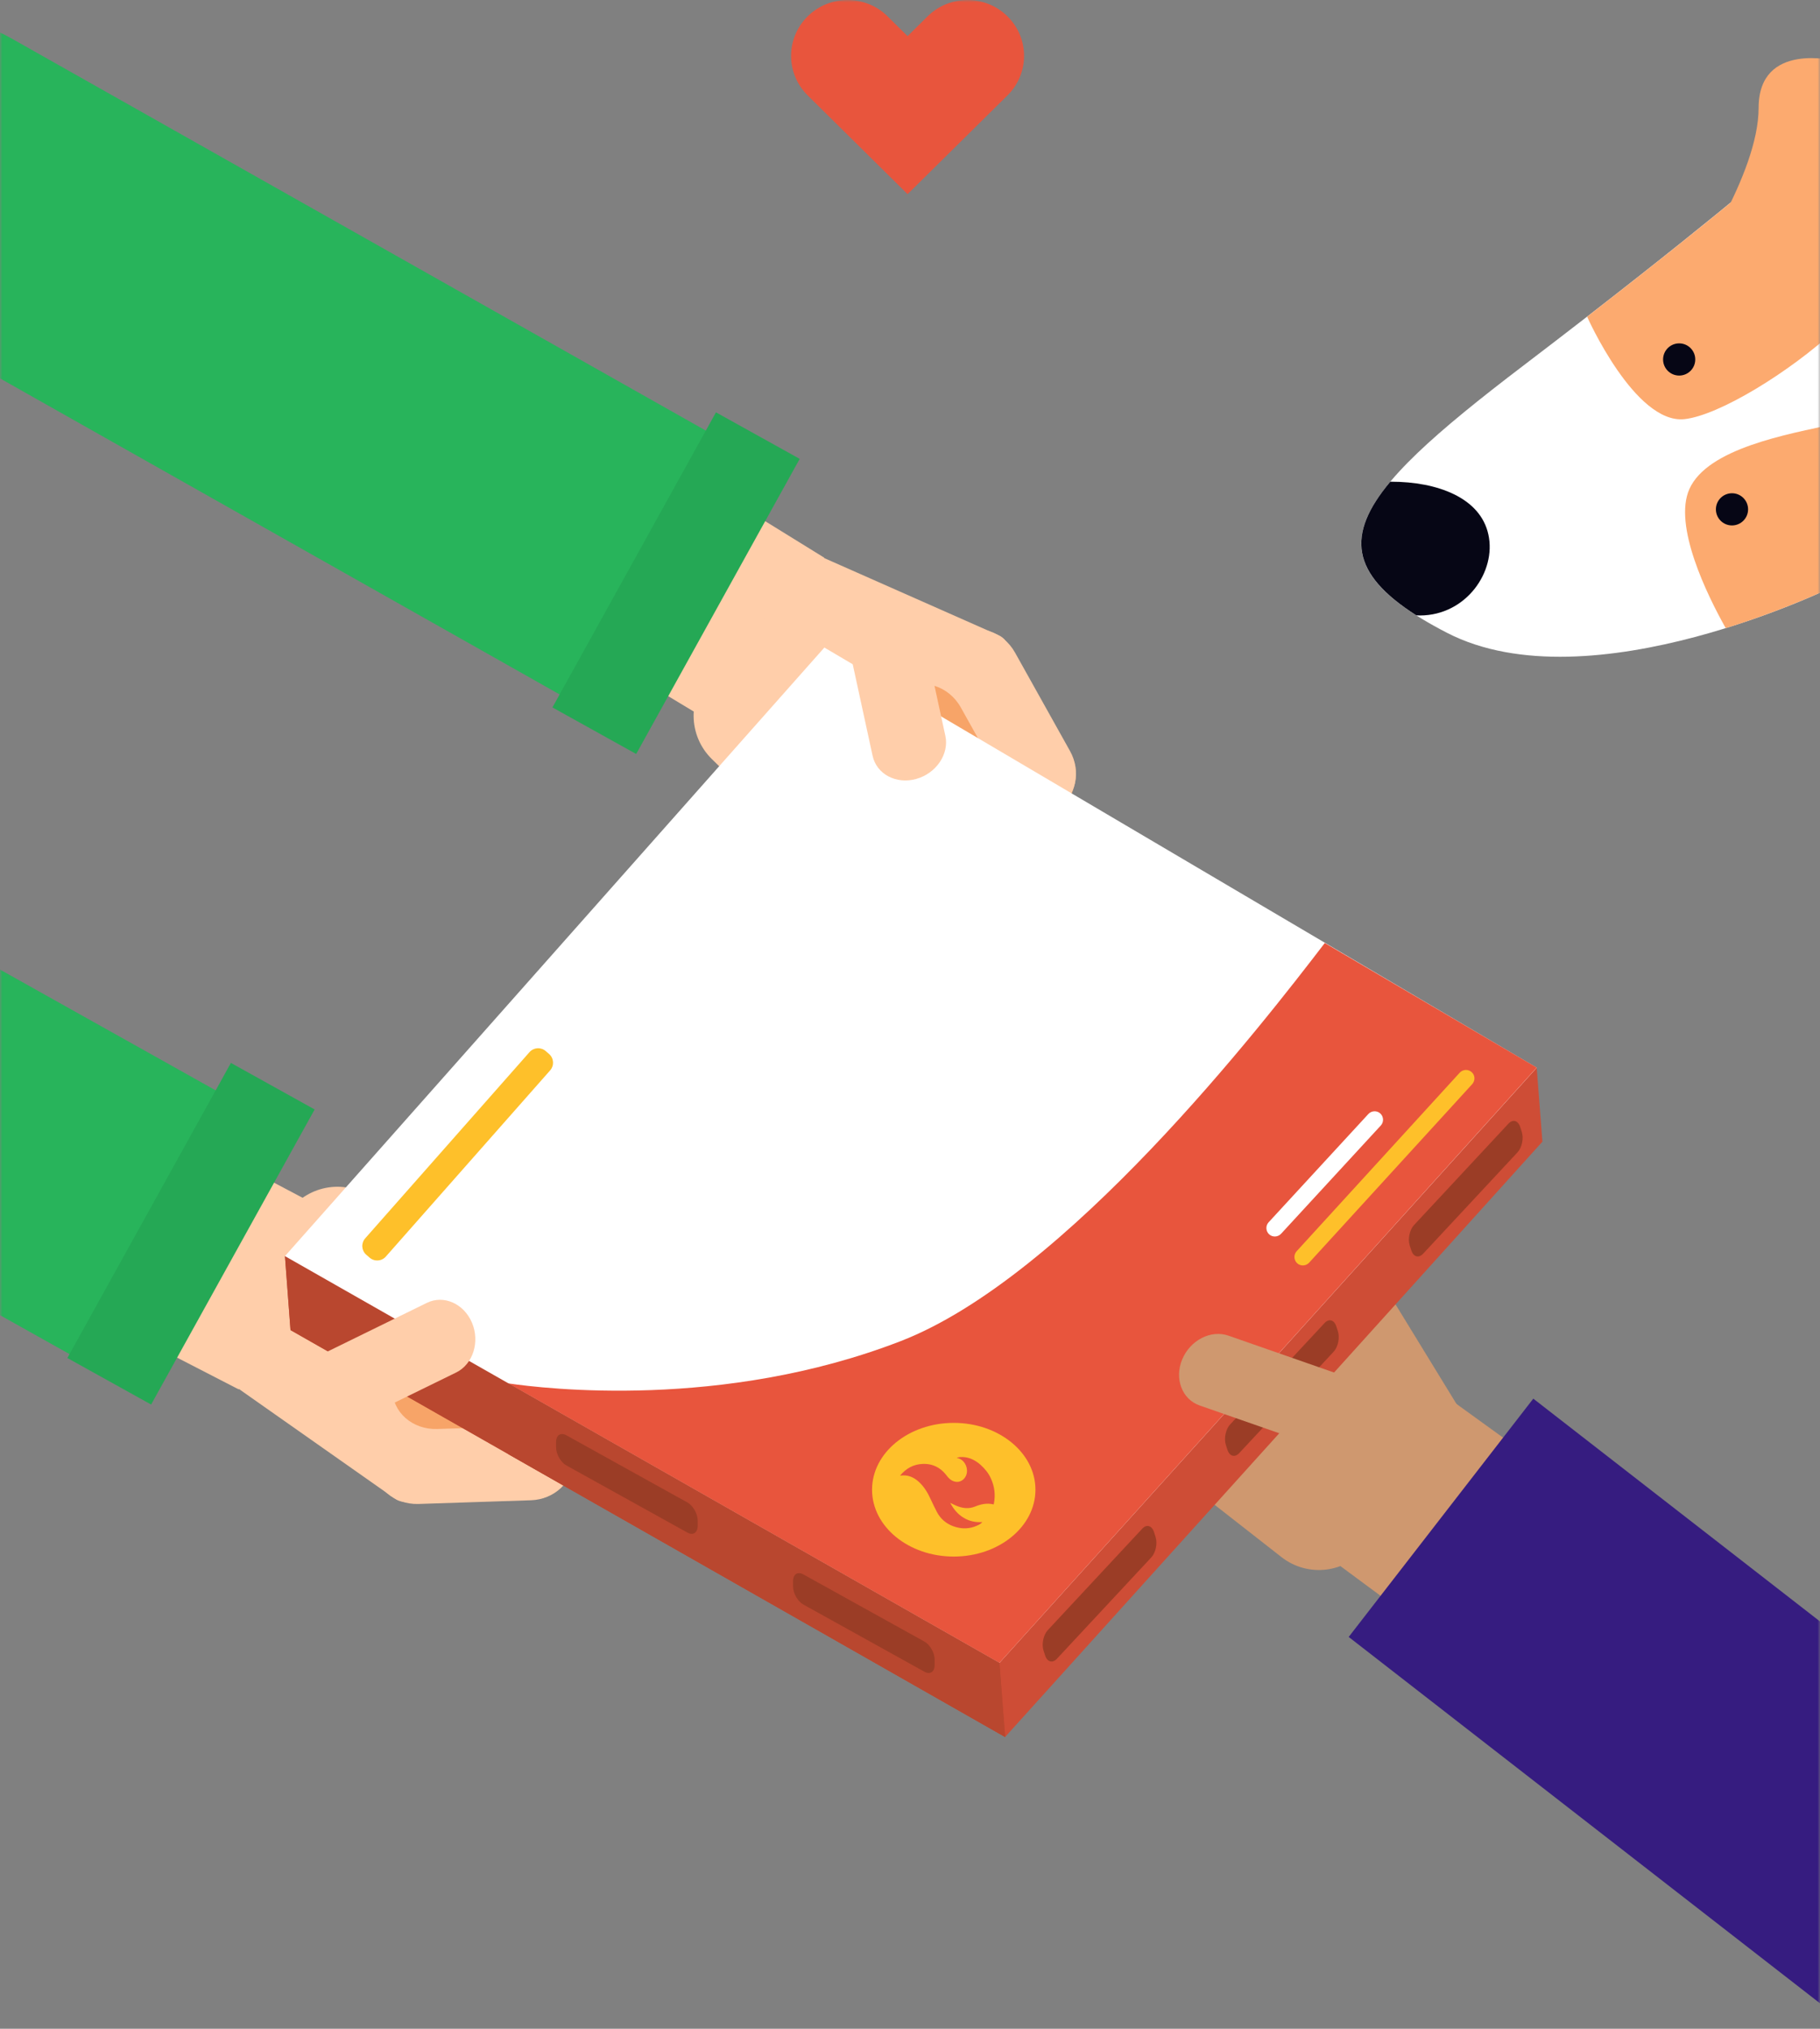 <svg width="375" height="418" viewBox="0 0 375 418" fill="none" xmlns="http://www.w3.org/2000/svg">
<rect x="0" y="0" width="375" height="418" fill="#808080" stroke="none"/>
<mask id="mask0_13631_6974" style="mask-type:alpha" maskUnits="userSpaceOnUse" x="0" y="0" width="375" height="418">
<rect width="375" height="418" fill="#FFF0E4"/>
</mask>
<g mask="url(#mask0_13631_6974)">
<path d="M297.656 287.499L368.301 338.564L344.254 373.009L275.193 321.944L297.656 287.499Z" fill="#CF986F"/>
<path d="M302.055 292.461L281.292 258.545C280.061 256.548 277.246 256.401 275.809 258.222L241.029 302.827L264.049 320.828C269.504 325.086 277.363 324.117 281.615 318.655L302.055 292.461Z" fill="#CF986F"/>
<path d="M221.41 255.108C220.707 250.939 223.756 246.857 228.36 245.858L251.879 240.69C256.572 239.662 260.97 242.335 261.703 246.651C262.437 250.968 259.24 255.314 254.548 256.371L231.88 261.363C226.982 262.42 222.202 259.601 221.41 255.108Z" fill="#F7A468"/>
<path d="M280.941 267.325C278.36 270.672 273.316 271.201 269.445 268.499L249.65 254.727C245.721 251.996 244.665 246.945 247.334 243.451C250.002 239.957 255.369 239.369 259.299 242.1L278.36 255.344C282.524 258.28 283.697 263.742 280.941 267.325Z" fill="#F7A468"/>
<path d="M273.287 278.836C270.97 282.36 265.955 283.241 261.908 280.833L241.205 268.499C237.07 266.033 235.691 261.07 238.096 257.399C240.501 253.729 245.809 252.76 249.944 255.197L269.885 267.061C274.225 269.703 275.779 275.048 273.287 278.836Z" fill="#F7A468"/>
<path d="M277.891 337.272L384.724 420.316C398.272 430.829 417.773 428.391 428.272 414.825C438.77 401.258 436.307 381.73 422.788 371.218L315.926 288.174L277.891 337.272Z" fill="#361C80"/>
<path d="M49.182 286.265L-28.266 246.358L-9.644 208.712L66.25 248.854L49.182 286.265Z" fill="#FFCEAA"/>
<path d="M49.095 286.089L81.382 308.788C83.405 310.197 86.221 309.169 86.836 306.761L100.971 252.26L72.672 244.919C65.986 243.186 59.153 247.209 57.394 253.905L49.095 286.089Z" fill="#FFCEAA"/>
<path d="M132.057 276.075C135.107 278.982 135.077 284.092 131.998 287.645L116.192 305.851C113.054 309.493 107.922 309.962 104.755 306.938C101.588 303.913 101.559 298.51 104.696 294.869L119.916 277.338C123.23 273.52 128.773 272.933 132.057 276.075Z" fill="#F7A468"/>
<path d="M77.013 301.828C77.072 297.6 80.825 294.164 85.546 294.017L109.623 293.224C114.432 293.077 118.244 296.513 118.186 300.888C118.127 305.293 114.168 308.964 109.388 309.111L86.192 309.874C81.118 310.021 76.954 306.35 77.013 301.828Z" fill="#FFCEAA"/>
<path d="M80.913 286.382C80.972 282.154 84.725 278.718 89.447 278.571L113.523 277.778C118.332 277.632 122.145 281.067 122.086 285.443C122.027 289.847 118.068 293.518 113.288 293.665L90.092 294.428C85.019 294.605 80.825 290.934 80.913 286.382Z" fill="#F7A468"/>
<path d="M61.323 234.113L-56.712 168.012C-71.668 159.643 -90.582 164.988 -98.969 179.964C-107.327 194.94 -101.99 213.88 -87.034 222.249L31.03 288.35L61.323 234.113Z" fill="#28B45B"/>
<path d="M169.857 114.921L95.751 69.111L73.171 104.525L146.69 148.866L169.857 114.921Z" fill="#FFCEAA"/>
<path d="M169.681 114.921L205.78 130.895C208.038 131.894 208.596 134.86 206.895 136.622L167.599 176.881L146.69 156.413C141.734 151.568 141.646 143.64 146.484 138.677L169.681 114.921Z" fill="#FFCEAA"/>
<path d="M203.933 191.24C208.009 192.356 212.349 189.713 213.815 185.191L221.235 162.228C222.701 157.647 220.472 153.007 216.249 151.862C212.027 150.717 207.393 153.477 205.898 158.058L198.742 180.17C197.188 184.985 199.534 190.036 203.933 191.24Z" fill="#F7A468"/>
<path d="M197.51 130.749C193.933 132.98 192.906 137.972 195.223 142.113L206.982 163.167C209.328 167.367 214.255 168.894 217.979 166.544C221.704 164.225 222.818 158.939 220.472 154.74L209.152 134.478C206.689 130.044 201.381 128.341 197.51 130.749Z" fill="#FFCEAA"/>
<path d="M186.337 142.054C182.76 144.286 181.733 149.278 184.05 153.418L195.809 174.473C198.156 178.672 203.082 180.199 206.807 177.85C210.531 175.53 211.645 170.245 209.299 166.045L197.98 145.784C195.516 141.349 190.208 139.646 186.337 142.054Z" fill="#F7A468"/>
<path d="M131.528 152.243L-28.354 61.946C-43.251 53.431 -48.442 34.461 -39.937 19.544C-31.433 4.626 -12.489 -0.542 2.409 7.944L162.291 98.241L131.528 152.243Z" fill="#28B45B"/>
<path d="M301.791 222.22L171.117 145.137L72.115 256.783L58.713 258.809L59.857 274.049L207.1 357.886L317.803 235.229L316.63 219.988L301.791 222.22Z" fill="#CE4D36"/>
<path d="M205.927 342.616L207.1 357.886L59.857 274.049L58.713 258.809L205.927 342.616Z" fill="#B9472F"/>
<path d="M58.714 258.809L205.927 342.616L316.631 219.988L169.857 133.42L58.714 258.809Z" fill="white"/>
<path d="M217.774 341.764L237.217 320.886C238.126 319.917 238.536 318.008 238.097 316.657L237.774 315.659C237.334 314.308 236.249 313.985 235.34 314.984L215.897 335.862C214.988 336.831 214.578 338.74 215.017 340.091L215.34 341.089C215.78 342.44 216.865 342.733 217.774 341.764Z" fill="#9B3D26"/>
<path d="M255.34 299.391L274.783 278.512C275.692 277.543 276.102 275.635 275.663 274.284L275.34 273.285C274.9 271.935 273.815 271.612 272.906 272.61L253.463 293.488C252.554 294.457 252.144 296.366 252.583 297.717L252.906 298.715C253.346 300.066 254.431 300.36 255.34 299.391Z" fill="#9B3D26"/>
<path d="M293.229 258.309L312.671 237.431C313.58 236.462 313.991 234.553 313.551 233.202L313.229 232.204C312.789 230.853 311.704 230.53 310.794 231.528L291.352 252.407C290.443 253.376 290.032 255.285 290.472 256.636L290.795 257.634C291.234 258.985 292.319 259.278 293.229 258.309Z" fill="#9B3D26"/>
<path d="M189.24 126.079L174.255 130.22L179.798 155.738C180.619 159.496 184.636 161.64 188.771 160.495C192.906 159.35 195.604 155.356 194.783 151.597L189.24 126.079Z" fill="#FFCEAA"/>
<path d="M104.754 285.032L205.926 342.616L316.63 219.959L272.964 194.294C260.061 211.149 219.651 263.213 185.457 276.369C148.801 290.523 112.144 286.118 104.754 285.032Z" fill="#E8553D"/>
<path d="M70.561 294.252L64.519 279.922L87.951 268.44C91.411 266.737 95.575 268.587 97.247 272.522C98.918 276.486 97.452 281.067 94.021 282.77L70.561 294.252Z" fill="#FFCEAA"/>
<path d="M277.686 283.769L271.762 298.158L247.188 289.583C243.551 288.321 241.939 284.063 243.581 280.098C245.223 276.134 249.475 273.932 253.112 275.195L277.686 283.769Z" fill="#CF986F"/>
<path d="M207.099 357.886L205.926 342.646V342.616L104.754 285.032V299.626L207.099 357.886Z" fill="#B9472F"/>
<path d="M196.513 320.71C205.81 320.71 213.346 314.544 213.346 306.938C213.346 299.332 205.81 293.166 196.513 293.166C187.217 293.166 179.681 299.332 179.681 306.938C179.681 314.544 187.217 320.71 196.513 320.71Z" fill="#FEC02A"/>
<path d="M303.346 223.365L269.739 260.16C269.094 260.864 267.979 260.923 267.275 260.277C266.572 259.631 266.513 258.515 267.158 257.81L300.765 221.016C301.41 220.311 302.525 220.253 303.228 220.899C303.962 221.545 303.991 222.631 303.346 223.365Z" fill="#FEC02A"/>
<path d="M284.519 231.881L263.962 254.198C263.317 254.903 262.202 254.962 261.499 254.316C260.795 253.67 260.736 252.554 261.381 251.849L281.938 229.532C282.584 228.827 283.698 228.768 284.402 229.414C285.105 230.06 285.164 231.176 284.519 231.881Z" fill="white"/>
<path d="M190.472 344.437L165.546 330.606C164.373 329.96 163.405 328.286 163.405 326.847V325.79C163.405 324.351 164.343 323.734 165.516 324.38L190.443 338.211C191.616 338.857 192.584 340.531 192.584 341.97V343.027C192.584 344.466 191.645 345.083 190.472 344.437Z" fill="#9B3D26"/>
<path d="M141.645 315.776L116.719 301.946C115.546 301.299 114.578 299.626 114.578 298.187V297.13C114.578 295.691 115.517 295.074 116.69 295.72L141.616 309.551C142.789 310.197 143.757 311.871 143.757 313.31V314.367C143.757 315.776 142.818 316.422 141.645 315.776Z" fill="#9B3D26"/>
<path d="M366.46 33.467C366.46 33.467 350.119 47.733 313.918 75.296C277.716 102.859 268.563 115.07 298.105 130.363C327.677 145.657 378.136 120.677 378.136 120.677L378.136 33.467L366.46 33.467Z" fill="white"/>
<path d="M378.165 120.677L378.165 87.331C368.191 89.474 351.85 92.38 348.095 100.746C344.721 108.26 351.704 122.526 355.576 129.424C368.69 125.344 378.165 120.677 378.165 120.677Z" fill="#FCAA6F"/>
<path d="M327.031 65.286C327.031 65.286 336.859 87.39 347.039 86.362C354.109 85.628 368.66 76.734 378.165 67.958L378.165 33.467L366.489 33.467C366.489 33.467 354.109 44.269 327.09 65.198L327.031 65.286Z" fill="#FCAA6F"/>
<path d="M360.182 104.943C360.182 103.111 358.697 101.626 356.867 101.626C355.036 101.626 353.552 103.111 353.552 104.943C353.552 106.775 355.036 108.26 356.867 108.26C358.697 108.26 360.182 106.775 360.182 104.943Z" fill="#060615"/>
<path d="M349.298 74.063C349.298 72.231 347.814 70.746 345.983 70.746C344.152 70.746 342.668 72.231 342.668 74.063C342.668 75.895 344.152 77.38 345.983 77.38C347.814 77.38 349.298 75.895 349.298 74.063Z" fill="#060615"/>
<path d="M306.672 110.139C305.029 102.536 296.14 99.249 286.605 99.249C286.547 99.249 286.517 99.249 286.459 99.249C277.306 110.197 278.362 118.211 291.827 126.782C292.091 126.782 292.326 126.812 292.59 126.812C302.125 126.782 308.344 117.741 306.672 110.139Z" fill="#060615"/>
<path d="M348.095 56.392C348.095 56.392 362.353 35.991 362.353 22.224C362.353 8.458 378.165 12.538 378.165 12.538L378.165 33.438" fill="#FCAA6F"/>
<path d="M185.458 304.03C186.719 302.503 188.274 301.681 190.15 301.623C191.705 301.564 193.142 302.034 194.373 303.238C194.637 303.502 194.872 303.796 195.106 304.089C195.664 304.823 196.309 305.293 197.159 305.323C198.068 305.352 198.889 304.677 199.153 303.737C199.417 302.797 199.095 301.681 198.391 301.006C198.039 300.683 197.658 300.477 197.189 300.389C197.189 300.36 197.189 300.36 197.189 300.33C197.394 300.301 197.57 300.242 197.775 300.213C199.359 300.096 200.766 300.683 202.027 301.799C202.907 302.592 203.67 303.502 204.168 304.618C204.931 306.292 205.136 308.024 204.784 309.786C204.784 309.845 204.755 309.903 204.725 309.962C203.376 309.639 202.115 309.903 200.913 310.403C199.623 310.931 198.332 310.784 197.013 310.226C196.602 310.05 196.221 309.845 195.781 309.639C196.485 310.961 197.365 312.018 198.567 312.723C199.769 313.457 201.06 313.692 202.409 313.603C202.115 313.926 201.793 314.132 201.441 314.279C199.828 315.042 198.156 315.101 196.397 314.455C194.96 313.926 193.787 312.957 193.024 311.489C192.584 310.638 192.174 309.786 191.763 308.905C191.148 307.554 190.414 306.321 189.329 305.323C188.215 304.295 186.954 303.825 185.576 304.03C185.576 304.03 185.546 304.03 185.458 304.03Z" fill="#E8553D"/>
<path d="M113.346 220.546L79.504 258.897C78.625 259.895 77.129 259.983 76.132 259.102L75.458 258.515C74.46 257.634 74.373 256.136 75.252 255.138L109.094 216.787C109.974 215.789 111.469 215.701 112.466 216.582L113.141 217.169C114.138 218.05 114.226 219.548 113.346 220.546Z" fill="#FEC02A"/>
<path d="M164.775 94.544L147.518 84.956L113.824 145.758L131.081 155.347L164.775 94.544Z" fill="#25A855"/>
<path d="M64.831 228.589L47.574 219L13.88 279.802L31.137 289.391L64.831 228.589Z" fill="#25A855"/>
<path d="M187.001 7.443L191.119 3.373C195.667 -1.122 203.041 -1.122 207.589 3.373C212.137 7.869 212.137 15.157 207.589 19.652L187.001 40L166.411 19.65C161.863 15.155 161.863 7.867 166.411 3.371C170.959 -1.124 178.333 -1.124 182.882 3.371L187.001 7.443Z" fill="#E8553D"/>
</g>
</svg>
